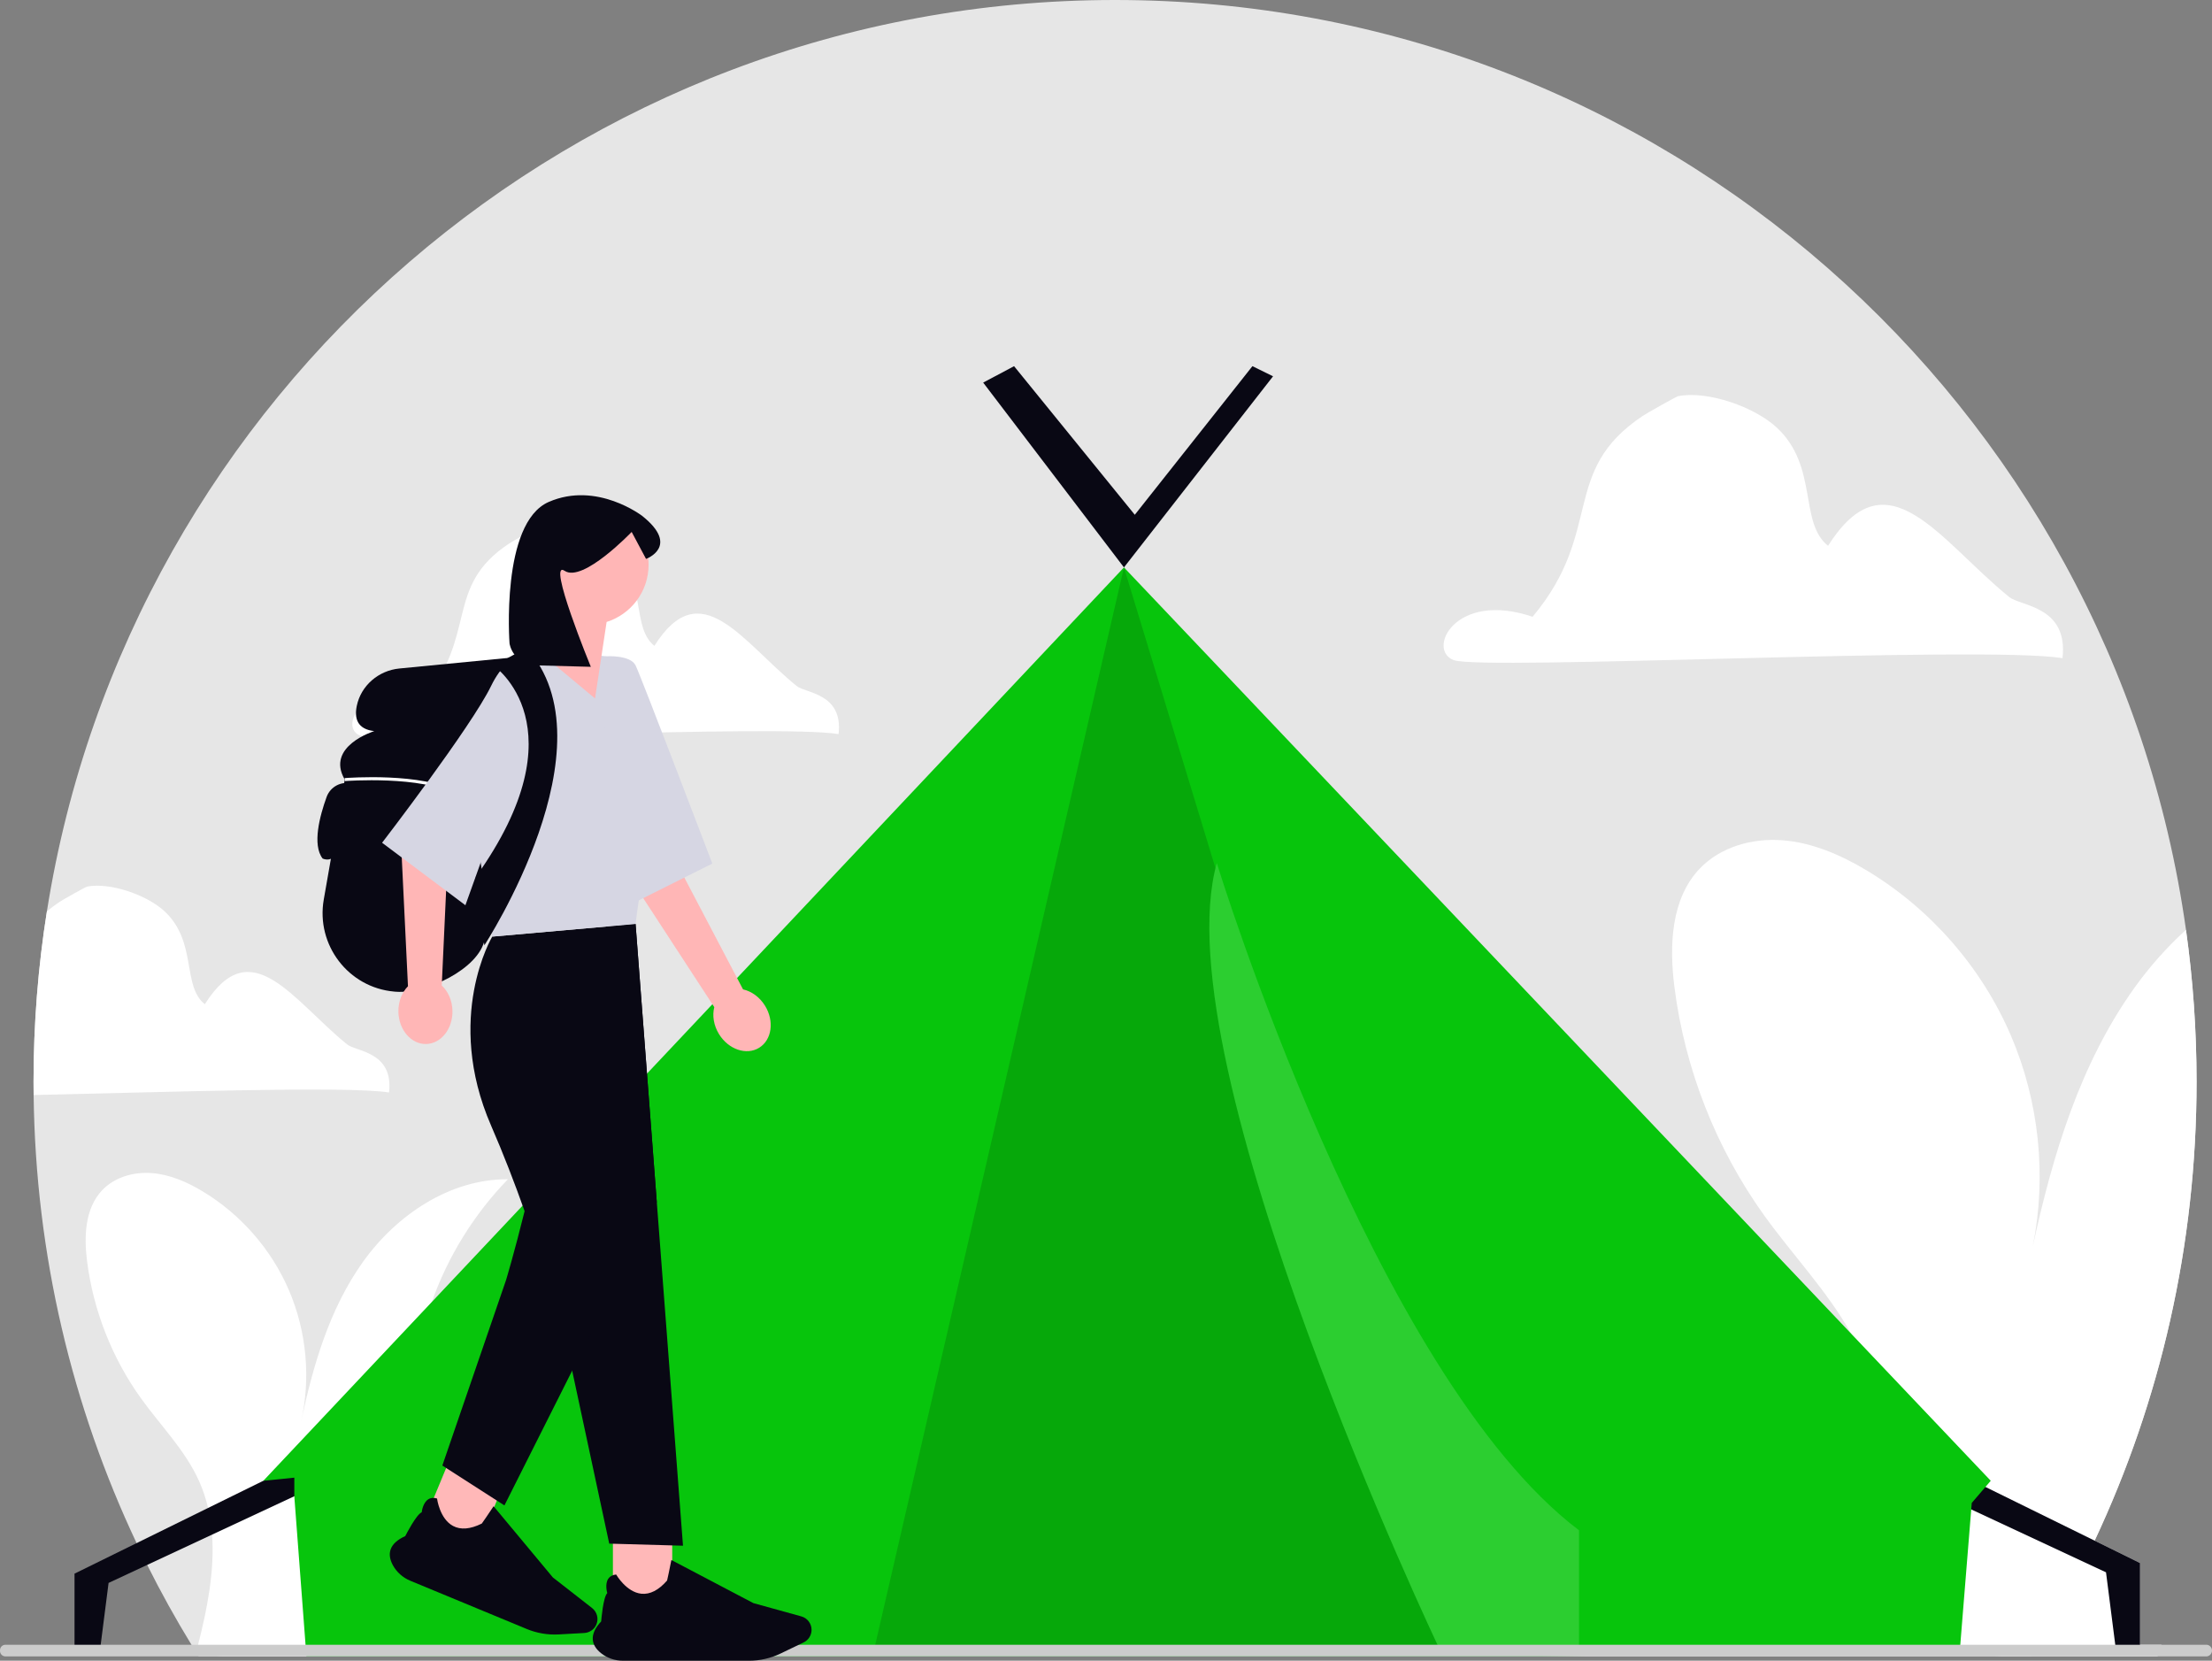 <svg xmlns="http://www.w3.org/2000/svg" width="679.029" height="509.733" viewBox="0 0 679.029 509.733" xmlns:xlink="http://www.w3.org/1999/xlink" role="img" artist="Katerina Limpitsouni" source="https://undraw.co/"><rect x="0" y="0" width="679.029" height="509.733" fill="#808080" stroke="none"/><path d="M674.294,332c0,50.36-11.21,98.11-31.29,140.88-1.03,2.21-2.1,4.41-3.18,6.601-4.311,8.67-8.99,17.13-14.011,25.35-.729,1.2-1.46,2.39-2.21,3.57H60.984c-.181-.29-.36-.57-.54-.86l-.24-.39c-.48-.771-.96-1.54-1.43-2.32-4.86-7.95-9.4-16.13-13.591-24.51-1.109-2.21-2.189-4.44-3.25-6.69-19.739-41.8-31.02-88.38-31.609-137.53-.021-1.359-.03-2.729-.03-4.1,0-17.79,1.4-35.25,4.1-52.27C39.454,121.2,176.723,0,342.294,0c167.54,0,306.1,124.1,328.75,285.4,2.14,15.229,3.25,30.779,3.25,46.6Z" fill="#e6e6e6"/><path d="M119.424,335.32c-12.72-2.051-69.89-.061-109.1.779-.021-1.359-.03-2.729-.03-4.1,0-17.79,1.4-35.25,4.1-52.27,1.131-.961,2.4-1.91,3.82-2.86,1.1-.73,8.07-4.66,8.55-4.75,7.12-1.351,18.41,2.61,23.761,7.6,10.079,9.4,5.27,22.851,12.35,28.511,14.26-22.601,26.89-1.28,43.72,12.359,2.75,2.22,14.271,2.16,12.83,14.73Z" fill="#fff"/><path d="M155.924,361.95c-10.37,10.689-18.399,23.63-23.37,37.67-.29.79-.56,1.59-.819,2.39-10.771,32.96-4.65,69.78-14.221,102.82-.35,1.2-.72,2.39-1.109,3.57h-47.96l-8-.86-.33-.04c.029-.12.06-.23.09-.35.2-.771.41-1.54.6-2.32,2.82-11.05,5.11-22.68,4.29-33.8-.2-2.771-.59-5.5-1.229-8.19-.65-2.83-1.561-5.6-2.78-8.3-4.25-9.44-11.771-16.94-17.81-25.35-8.87-12.341-14.61-26.921-16.54-42-.99-7.671-.681-16.33,4.67-21.921,3.819-4,9.67-5.63,15.18-5.21,5.51.421,10.74,2.69,15.49,5.53,11.779,7.05,21.26,17.891,26.66,30.521,5.399,12.63,6.71,26.97,3.659,40.37,3.67-17.341,8.75-34.811,19.061-49.221,10.32-14.42,26.74-25.42,44.47-25.31Z" fill="#fff"/><path d="M656.944,504.83h6.59c-.391,1.189-.79,2.39-1.21,3.57h-47.99l-15.17-1.641-17.86-1.93-11.649-1.26c7.64-29.04,13.939-60.86,1.62-88.24-.921-2.05-1.94-4.05-3.04-6l-.011-.021c-7.27-13-17.88-24.05-26.64-36.22-14.771-20.57-24.34-44.859-27.56-69.99-1.641-12.779-1.131-27.21,7.779-36.529,6.37-6.65,16.12-9.37,25.3-8.67,9.19.699,17.9,4.47,25.811,9.199,19.64,11.75,35.43,29.82,44.43,50.86,8.641,20.2,10.98,43.03,6.681,64.55,6.069-27.99,14.529-56.04,31.18-79.3,4.6-6.43,9.93-12.45,15.84-17.81,2.14,15.229,3.25,30.779,3.25,46.6,0,50.36-11.21,98.11-31.29,140.88l13.94,6.86v25.09Z" fill="#fff"/><polygon points="656.944 479.74 656.944 504.92 649.343 504.92 649.334 504.83 646.494 482.59 639.824 479.48 605.114 463.28 589.473 455.98 589.473 450.28 598.984 451.23 609.473 456.39 643.004 472.88 656.944 479.74" fill="#090814"/><polygon points="517.664 507.71 473.334 508.4 212.593 508.4 212.714 504.83 212.933 498.24 345.024 174.16 516.174 504.83 517.174 506.76 517.664 507.71" fill="#07c50c"/><polygon points="517.664 507.71 473.334 508.4 212.593 508.4 212.714 504.83 212.933 498.24 345.024 174.16 516.174 504.83 517.174 506.76 517.664 507.71" opacity=".15"/><path d="M164.767,162.121c7.116-1.354,18.403,2.61,23.757,7.602,10.076,9.396,5.268,22.841,12.354,28.509,14.253-22.604,26.884-1.286,43.713,12.354,2.747,2.227,14.277,2.161,12.829,14.73-19.222-3.099-139.941,3.038-146.82.475-6.63-2.471.332-16.815,19.006-10.453,17.343-20.67,6.504-35.095,26.608-48.465,1.098-.73,8.072-4.66,8.553-4.751Z" fill="#fff"/><path d="M515.21,121.58c9.057-1.724,23.423,3.322,30.237,9.676,12.824,11.958,6.704,29.071,15.723,36.284,18.14-28.769,34.217-1.636,55.636,15.723,3.497,2.834,18.171,2.75,16.328,18.747-24.464-3.944-178.109,3.867-186.864.605-8.439-3.145.422-21.401,24.19-13.304,22.074-26.308,8.278-44.667,33.865-61.683,1.398-.93,10.274-5.931,10.885-6.047Z" fill="#fff"/><polygon points="345.024 174.16 268.674 504.83 267.853 508.4 94.063 508.4 93.794 504.83 90.343 459.24 80.843 454.49 132.553 399.62 345.024 174.16" fill="#07c50c"/><polygon points="601.604 506.759 446.232 506.759 345.026 174.157 611.107 454.493 605.279 461.297 601.604 506.759" fill="#07c50c"/><polygon points="311.29 112.388 301.811 117.432 345.026 174.157 390.794 115.5 384.463 112.388 348.352 158.002 311.29 112.388" fill="#090814"/><polygon points="90.348 453.543 80.845 454.493 22.877 483.002 22.877 508.184 30.479 508.184 33.33 485.853 90.348 459.244 90.348 453.543" fill="#090814"/><path d="M373.534,264.91s48.109,156.985,111.184,204.788v36.586h-42.763s-85.68-179.964-68.421-241.374Z" fill="#07c50c"/><path d="M373.534,264.91s48.109,156.985,111.184,204.788v36.586h-42.763s-85.68-179.964-68.421-241.374Z" fill="#fff" opacity=".15"/><path d="M677.464,508.4H1.544c-.92-.07-1.6-.87-1.54-1.79-.06-.91.62-1.71,1.54-1.78h675.92c.811.1,1.45.74,1.55,1.55.13.99-.56,1.89-1.55,2.021Z" fill="#ccc"/><path d="M158.507,201.692l-35.911,3.492c-6.368.619-11.771,5.205-13.071,11.47-.775,3.737.072,7.155,5.364,7.746,0,0-15.039,4.624-9.057,14.879l-6.442,36.81c-2.439,13.934,7.545,27.034,21.638,28.263.193.017.385.032.578.046,9.247.662,25.364-6.961,27.196-16.049l1.958-47.809,7.747-38.848Z" fill="#090814"/><path d="M108.139,240.541h0c-3.289-.9-6.719.871-7.879,4.078-2.108,5.824-4.454,14.665-1.237,18.879,0,0,3.528,1.897,5.192-3.521s3.925-19.435,3.925-19.435Z" fill="#090814"/><path d="M139.705,243.877c-9.994-5.911-33.603-4.161-33.838-4.143l-.071-.91c.982-.078,24.135-1.788,34.374,4.266l-.466.787Z" fill="#fff"/><path d="M219.265,309.119l-23.839-36.557,14.39-3.695,18.28,34.81c2.578.57,5.092,2.331,6.752,5.025,2.905,4.715,2.098,10.486-1.804,12.89-3.902,2.404-9.42.532-12.325-4.183-1.66-2.694-2.103-5.732-1.454-8.291Z" fill="#ffb6b6"/><path d="M125.236,302.712l-2.103-43.593,14.285,4.082-1.813,39.276c1.937,1.794,3.216,4.584,3.288,7.748.125,5.536-3.488,10.109-8.069,10.212-4.582.104-8.398-4.3-8.523-9.837-.072-3.164,1.081-6.009,2.934-7.889Z" fill="#ffb6b6"/><rect x="188.15" y="469.177" width="18.205" height="23.995" transform="translate(394.506 962.35) rotate(-180)" fill="#ffb8b8"/><path d="M184.464,507.381c-1.557-1.261-2.398-2.668-2.498-4.184-.115-1.734.753-3.594,2.578-5.529.044-.557.61-7.455,1.873-8.69-.106-.369-.749-2.817.305-4.407.497-.749,1.297-1.185,2.379-1.297l.047-.005.023.041c.031.054,3.103,5.39,7.724,5.859,2.649.269,5.302-1.095,7.884-4.053.093-.219.822-3.821,1.293-6.206l.019-.095,25.179,13.235,14.718,4.073c1.85.512,3.142,2.21,3.142,4.129,0,1.637-.953,3.152-2.428,3.861l-7.134,3.429c-2.981,1.433-6.305,2.19-9.613,2.19h-38.698c-2.507,0-4.92-.835-6.793-2.352Z" fill="#090814"/><rect x="133.347" y="449.11" width="18.205" height="23.995" transform="translate(97.642 941.634) rotate(-157.505)" fill="#ffb8b8"/><path d="M120.608,480.427c-.956-1.76-1.194-3.383-.707-4.821.557-1.646,2.07-3.032,4.497-4.122.254-.498,3.416-6.654,5.055-7.312.043-.382.386-2.889,1.968-3.955.745-.502,1.652-.599,2.694-.288l.045.014.006.047c.008.061.804,6.167,4.895,8.368,2.345,1.262,5.317,1.017,8.835-.728.169-.166,2.222-3.216,3.569-5.239l.054-.081,18.2,21.861,12.04,9.394c1.513,1.181,2.057,3.244,1.323,5.017-.626,1.512-2.087,2.548-3.721,2.639l-7.903.439c-3.302.183-6.663-.389-9.719-1.654l-35.754-14.806c-2.316-.959-4.226-2.654-5.377-4.772Z" fill="#090814"/><path d="M209.662,474.429l-22.64-.639-11.379-53.08-1.241-5.79s-4.96-19.58-13.361-43.18c-3.005-8.475-6.457-17.461-10.284-26.247-14.475-33.28.357-58.021.357-58.021l35.517-3.132,8.475-.749,6.52,85.437,8.037,105.401Z" fill="#090814"/><path d="M201.625,369.028l-25.983,51.682-20.795,41.353-19.06-12.238,19.562-56.942s2.539-8.393,5.69-21.143c3.361-13.543,7.415-32.001,9.863-50.531,2.247-16.979,9.114-28.951,15.726-36.869l8.475-.749,6.52,85.437Z" fill="#090814"/><path d="M186.049,201.435l-20.054-1.941-21.581,45.265,6.699,42.713,43.992-3.881s2.233-19.777,6.845-31.954c1.629-4.301,1.516-9.064-.278-13.299l-15.623-36.903Z" fill="#d6d6e3"/><path d="M169.229,204.346l-3.235-4.852s-9.166-1.48-15.235,11.038c-6.068,12.518-33.466,48.135-33.466,48.135l25.572,19.179,26.364-73.5Z" fill="#d6d6e3"/><path d="M184.108,202.729l1.941-1.294s7.414-.5,9.057,2.795,23.561,60.831,23.561,60.831l-29.225,14.612-5.334-76.944Z" fill="#d6d6e3"/><path d="M162.321,173.348c0-10.156,8.233-18.389,18.389-18.389,10.156,0,18.389,8.233,18.389,18.389,0,8.236-5.415,15.207-12.88,17.548l-3.555,23.494-18.122-15.102s3.915-4.987,6.015-10.61c-4.962-3.293-8.235-8.928-8.235-15.33Z" fill="#ffb6b6"/><path d="M156.417,197.509s.859,6.515,8.814,6.728q16.138.432,16.138.432s-13.642-33.201-8.033-29.46c5.61,3.74,20.569-11.94,20.569-11.94l4.414,8.278s10.545-3.819-1.142-13.169c0,0-13.944-10.78-28.747-4.307-14.803,6.474-12.014,43.439-12.014,43.439Z" fill="#090814"/><path d="M151.542,204.328s27.486,18.685-5.48,64.842l2.623,20.975s40.142-61.426,12.903-91.297l-10.046,5.48Z" fill="#090814"/></svg>